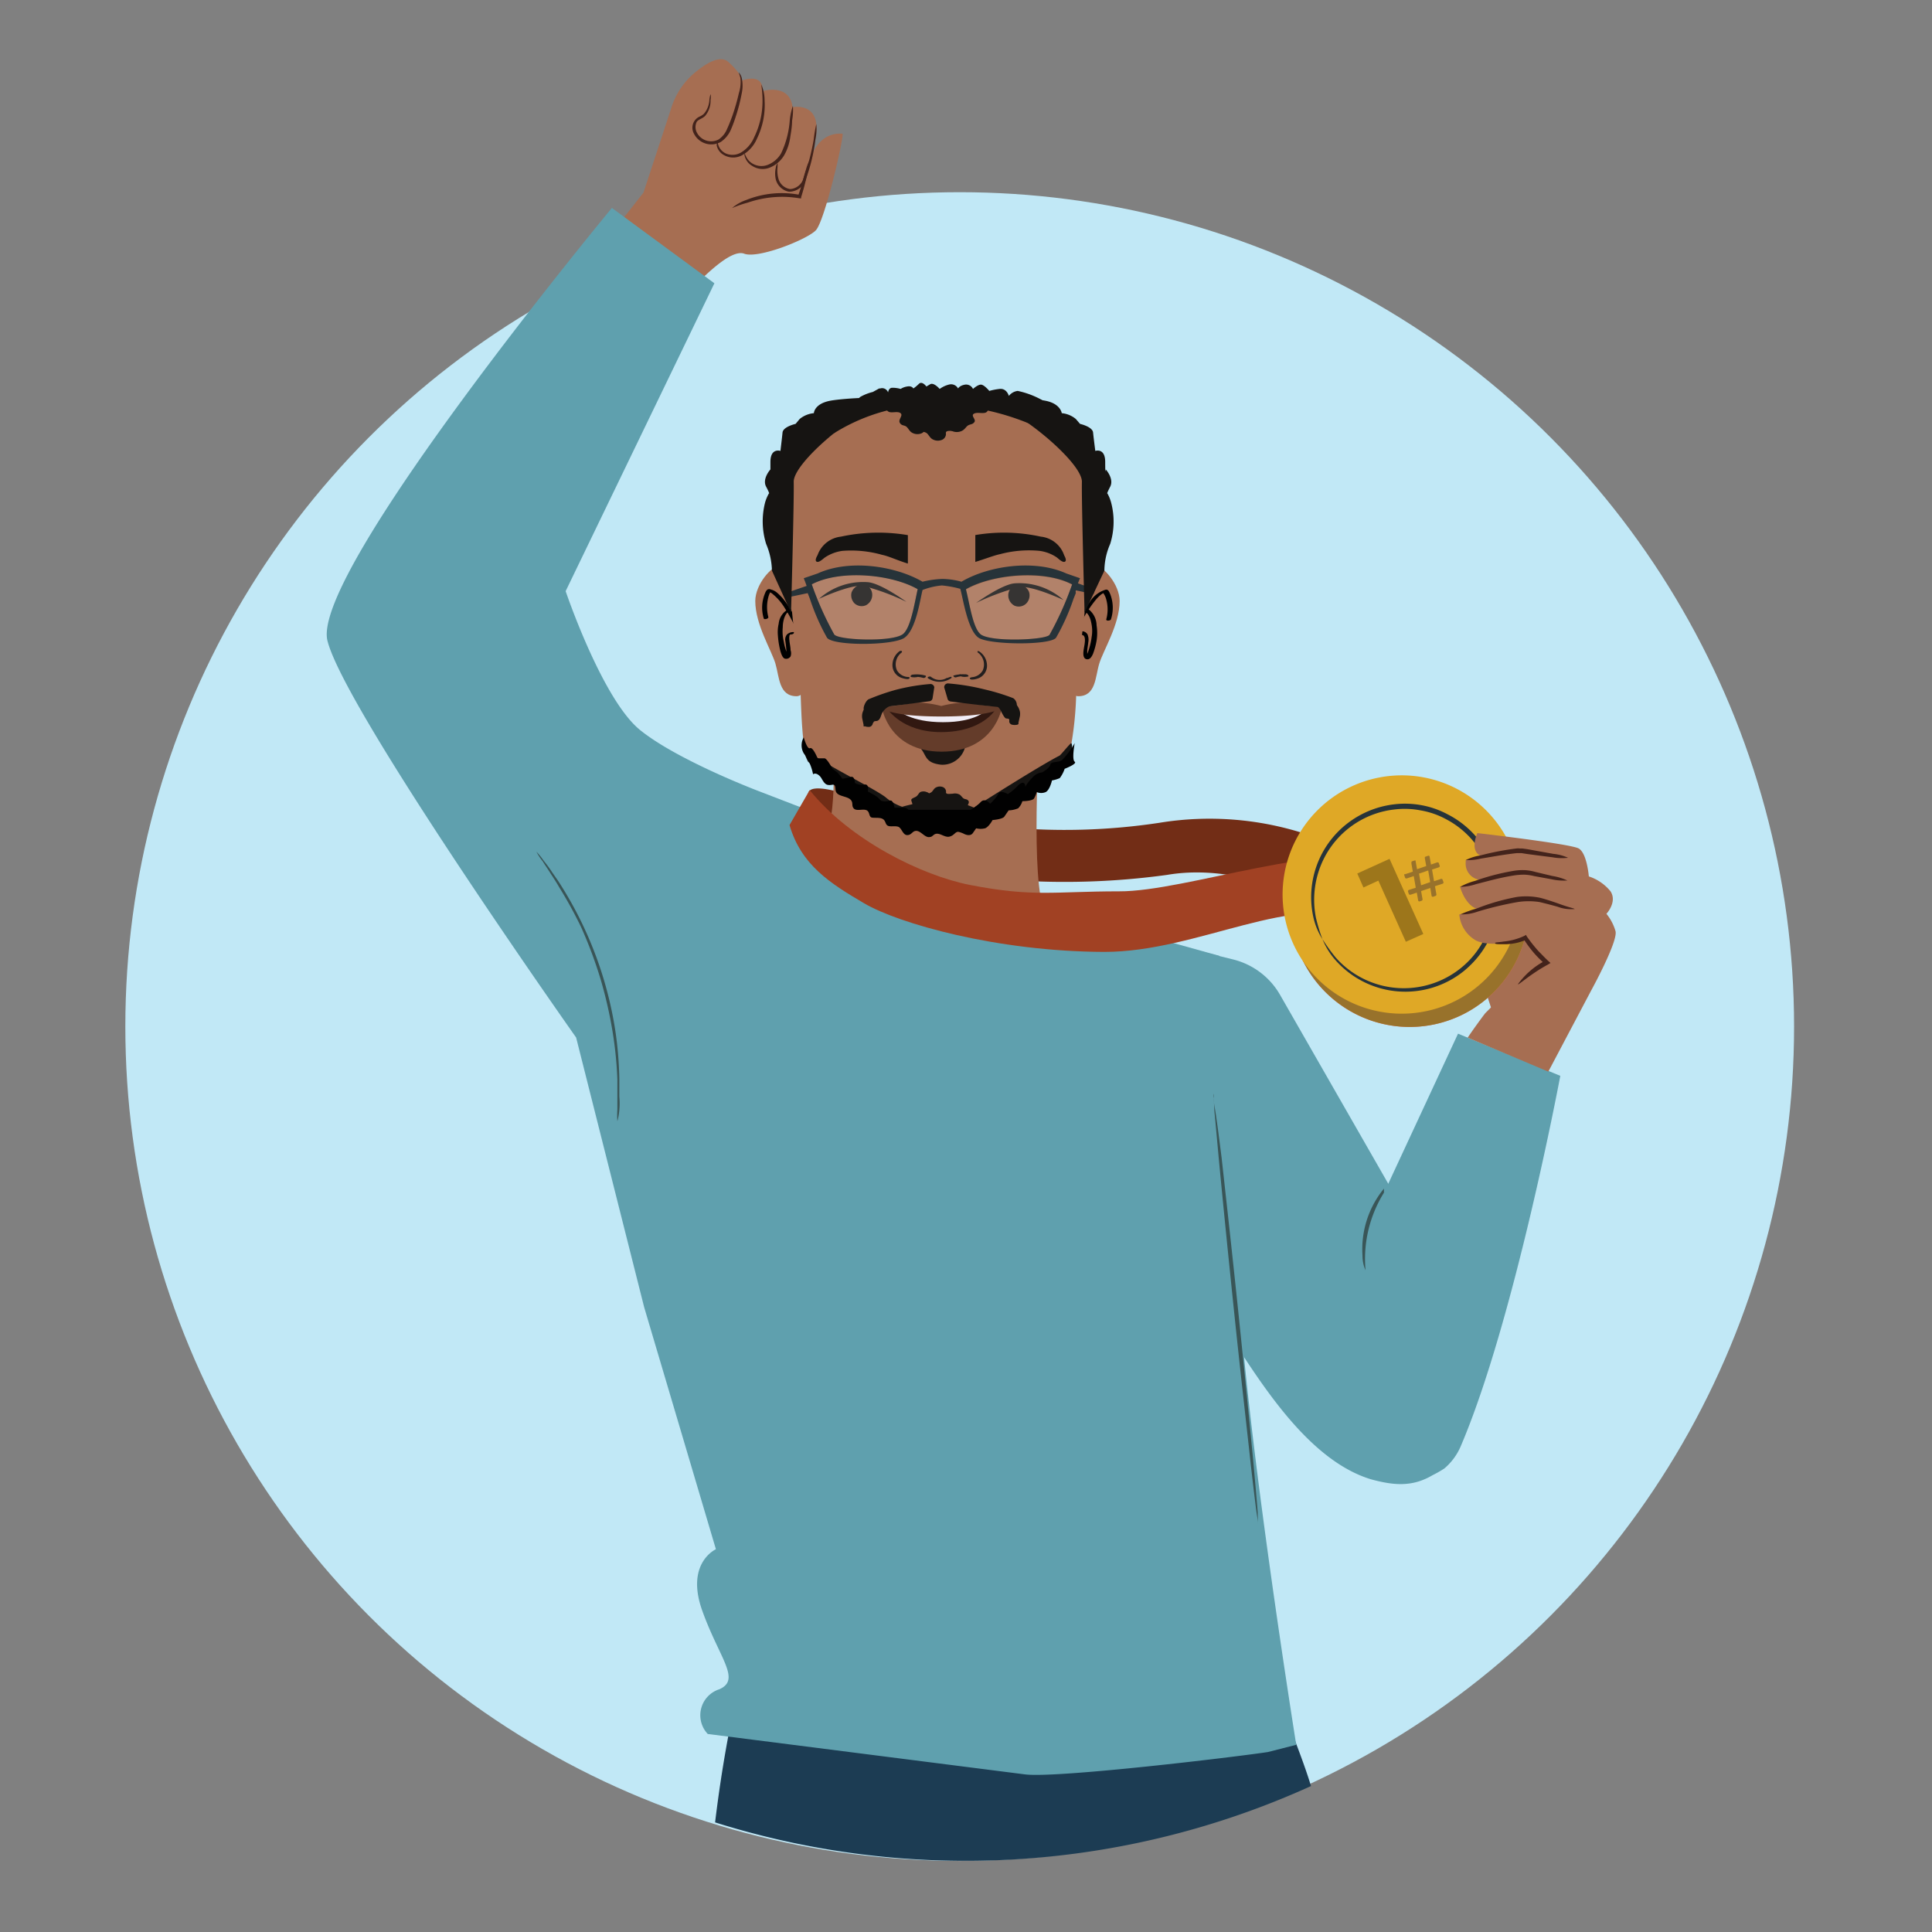 <svg xmlns="http://www.w3.org/2000/svg" viewBox="0 0 165.86 165.86"><rect x="0" y="0" width="165.86" height="165.86" fill="#808080" stroke="none"/><defs><style>.cls-1{fill:#c1e8f6;}.cls-2{fill:#1c3c53;}.cls-3{fill:#722d16;}.cls-14,.cls-4{fill:#43231b;}.cls-4{stroke:#543025;stroke-miterlimit:10;stroke-width:0.37px;}.cls-5{fill:#a66e52;}.cls-6{fill:#010101;}.cls-7{fill:#231f1f;}.cls-8{fill:#161412;}.cls-9{fill:#643c2a;}.cls-10{fill:#311811;}.cls-11{fill:#f1edf6;}.cls-12{fill:#fff;isolation:isolate;opacity:0.14;}.cls-13{fill:#273339;}.cls-15{fill:#5fa0ae;}.cls-16{fill:#395557;}.cls-17{fill:#a14123;}.cls-18{fill:#f37260;}.cls-19{fill:#98722b;}.cls-20{fill:#dfa826;}.cls-21{opacity:0.3;}</style></defs><g id="Layer_5" data-name="Layer 5"><circle class="cls-1" cx="82.39" cy="88.13" r="71.63"/><path class="cls-2" d="M61.39,156.45a71.71,71.71,0,0,0,51.16-3.12c-.66-2.14-1.44-4-1.59-4.51l-48.23-.89C62.73,148.06,62,151.38,61.39,156.45Z"/><path class="cls-3" d="M125.52,85a2,2,0,0,0,.56-2.61c-1.91-4.29.24-.45-3-3.75a29.05,29.05,0,0,0-10.85-7,26.65,26.65,0,0,0-12.72-1A54.37,54.37,0,0,1,86.22,71a57.38,57.38,0,0,1-12.89-2.61c-.92-.31-3.74-1.22-3.94-.31-.22,1.07,2.23,3.69,3.15,4,4.7,1.6,9.48,3.13,14.46,3.48a64.55,64.55,0,0,0,13.18-.45c4-.68,7.88.37,11.67,1.77,7.42,3,7.84.24,11.2,7.61a1.71,1.71,0,0,0,2.36.6Z"/><path class="cls-4" d="M77.27,57.09a5.19,5.19,0,0,0-.34-1.27,3.07,3.07,0,0,0-1-1.28,2.25,2.25,0,0,0-1.44-.45l.15.16c0-.64-.06-1.27-.14-1.9a3.67,3.67,0,0,0-.11-.74,2.05,2.05,0,0,0-.07.74c0,.45.05,1.14,0,1.87v.17h.16a2,2,0,0,1,1.24.41,3.61,3.61,0,0,1,1.3,2.35,9.67,9.67,0,0,0,.24,1.16A3.39,3.39,0,0,0,77.27,57.09Z"/><path class="cls-5" d="M71.39,62.45s.67,6.8-.53,9.51c-.36.81-11.32,5.65-11.32,5.65l24.93,8.25,13.15-4.1s-7.43-2.48-7.9-3.41c-1.3-2.56-.48-15.3-.48-15.3"/><path class="cls-5" d="M69.19,51.31s-1.4-2.71-2.35-2.71c-.58,0-2,1.55-2,3,0,2,1.39,4.22,1.73,5.37s.29,2.81,1.83,2.8c.6,0,1.35-1.28,1.35-1.28S69.51,53.1,69.19,51.31Z"/><path class="cls-6" d="M68.78,54a12.8,12.8,0,0,0-1.23-2.16,4.46,4.46,0,0,0-.89-1,1.26,1.26,0,0,0-.48-.23.33.33,0,0,0-.29,0,.58.58,0,0,0-.19.27,3.18,3.18,0,0,0-.14,2.19c0,.16.44.06.4-.1a3.38,3.38,0,0,1,0-1.7,1.92,1.92,0,0,1,.16-.42l.07-.11s0-.07,0,0l-.24.08H66l0,0,.07,0,.18.11a4.7,4.7,0,0,1,1.15,1.32,14.15,14.15,0,0,1,.93,1.71c.07.16.47,0,.4-.11Z"/><path class="cls-6" d="M68.2,54.27a.8.8,0,0,0-.63.19.68.68,0,0,0-.16.49,10,10,0,0,1,.12,1.32s0,.07,0,.1l0,0v0l.23,0-.08-.08a.77.77,0,0,1-.1-.18,4.62,4.62,0,0,1-.29-1,3.9,3.9,0,0,1-.09-1.27c0-.45.15-1.21.62-1.42.27-.11,0-.19-.14-.12a1.57,1.57,0,0,0-.83,1.24,3.2,3.2,0,0,0-.07,1A7.36,7.36,0,0,0,67,55.91c.06.19.15.51.34.62a.44.44,0,0,0,.53-.18.8.8,0,0,0,0-.53c0-.28-.08-.56-.1-.84a1.29,1.29,0,0,1,0-.39c0-.05.05-.08.07-.13s0,0,0,0h0a.39.39,0,0,0,.29-.07s.06-.11,0-.11Z"/><path class="cls-5" d="M91.76,51.31s1.4-2.71,2.36-2.71c.57,0,2,1.55,2,3,0,2-1.4,4.22-1.75,5.37s-.28,2.81-1.82,2.8c-.6,0-1.35-1.28-1.35-1.28S91.44,53.1,91.76,51.31Z"/><path class="cls-6" d="M92.55,54a10.79,10.79,0,0,1,1.5-2.48,3.24,3.24,0,0,1,.49-.49l.2-.13h0l0,0,.07,0s0,0,0,0h0l-.11,0a1.53,1.53,0,0,1,.27.56,3.24,3.24,0,0,1,0,1.72c0,.16.36.1.4,0A3.23,3.23,0,0,0,95.31,51c-.08-.18-.15-.41-.38-.38a2.4,2.4,0,0,0-1.38,1.07A12.31,12.31,0,0,0,92.18,54c-.08.19.32.15.38,0Z"/><path class="cls-6" d="M92.86,54.51c.44,0,.24.84.2,1.09s-.2,1,.3,1c.25,0,.38-.27.47-.46A6.2,6.2,0,0,0,94.14,55a4.18,4.18,0,0,0,0-1.32,1.77,1.77,0,0,0-.83-1.47c-.17-.07-.46.18-.23.27.44.19.57.76.64,1.18a3,3,0,0,1,0,1,5.94,5.94,0,0,1-.27,1.18,1.69,1.69,0,0,1-.15.37s-.06.07-.06.09l0,0c.31.09.1,0,.1,0s0-.13,0-.19,0-.19,0-.29.07-.46.09-.69a1.19,1.19,0,0,0-.07-.67.55.55,0,0,0-.56-.26c-.23,0-.31.31,0,.3Z"/><path class="cls-5" d="M93.11,52.6c-.2,2.14-.61,4.16-.71,6.41a30.15,30.15,0,0,1-.64,6c-.18.43-.73.8-1.07,1.13a22.29,22.29,0,0,1-6.47,4.49,14.2,14.2,0,0,1-3.68.43,14.63,14.63,0,0,1-3.69-.42,22.81,22.81,0,0,1-4-2.53,12.53,12.53,0,0,1-3.62-3.24,3.23,3.23,0,0,1-.27-1.41c-.16-1.49-.19-3-.25-4.49-.1-2.25-.52-4.26-.71-6.41s-.44-11.09.19-12.8,8.17-6.31,12.38-6.31c2.94,0,7.54,2.26,10.24,4.21a6.61,6.61,0,0,1,2.14,2.1C93.55,41.51,93.31,50.45,93.11,52.6Z"/><path class="cls-7" d="M81.3,58.19a1.18,1.18,0,0,1-1.37-.08c-.08-.08-.37,0-.27.11a1.77,1.77,0,0,0,2,0,.07.07,0,0,0,0-.12c-.06,0-.27.07-.32.11"/><path class="cls-7" d="M79.46,58a2.86,2.86,0,0,0-1.13-.08.24.24,0,0,0-.15.09s0,.08,0,.1a1.3,1.3,0,0,0,.62,0A.23.23,0,0,0,79,58c0-.06,0-.08-.1-.07a.86.86,0,0,1-.5,0l-.13.19a2.46,2.46,0,0,1,1,.08.23.23,0,0,0,.19-.07s.07-.1,0-.12"/><path class="cls-7" d="M81.84,58a3.08,3.08,0,0,1,1.13-.1.26.26,0,0,1,.16.09.06.06,0,0,1,0,.08s0,0,0,0a1.19,1.19,0,0,1-.62,0,.25.25,0,0,1-.17-.11c0-.06.05-.09.1-.08a.82.82,0,0,0,.49,0l.14.18a2.47,2.47,0,0,0-1,.09.22.22,0,0,1-.19-.06s-.07-.1,0-.12"/><path class="cls-7" d="M78,58.12a1.16,1.16,0,0,1-1-.58A1.27,1.27,0,0,1,77.43,56s0-.09,0-.1a.21.21,0,0,0-.2,0,1.48,1.48,0,0,0-.61,1.32,1.16,1.16,0,0,0,.86,1,1.56,1.56,0,0,0,.42.08s.16,0,.18-.08,0-.08-.07-.09"/><path class="cls-7" d="M83.37,58.14a1.17,1.17,0,0,0,1-.59A1.27,1.27,0,0,0,83.92,56s0-.08,0-.1a.24.24,0,0,1,.2.06,1.47,1.47,0,0,1,.61,1.31,1.17,1.17,0,0,1-.86,1,1.41,1.41,0,0,1-.41.07c-.06,0-.16,0-.19-.08s0-.08.08-.08"/><path class="cls-8" d="M74.46,50.24a1,1,0,0,0-1.07.2,1,1,0,0,0-.29.44,1,1,0,0,0,.24.9.91.91,0,0,0,1,.18,1,1,0,0,0,.5-1.17.93.93,0,0,0-.43-.54"/><path class="cls-8" d="M87,50.24a1,1,0,0,1,1.07.2.88.88,0,0,1,.29.44,1,1,0,0,1-.23.9A.92.92,0,0,1,87.1,52a1,1,0,0,1-.5-1.17.93.93,0,0,1,.43-.54"/><path class="cls-8" d="M83.8,51.76s2.18-1.58,3.29-1.68a5.69,5.69,0,0,1,4.21,1.43s-2.65-1.25-3.8-1.11A19.6,19.6,0,0,0,83.8,51.76Z"/><path class="cls-8" d="M77.82,51.67s-2.18-1.59-3.3-1.69a5.69,5.69,0,0,0-4.21,1.43s2.66-1.25,3.8-1.11A19.61,19.61,0,0,1,77.82,51.67Z"/><path class="cls-8" d="M77.94,45.94v1.17c0,.3,0,1,0,1.27-.87-.26-1.65-.64-2.22-.75a9.75,9.75,0,0,0-3.39-.34,3.54,3.54,0,0,0-1.47.54c-.15.09-.54.5-.75.39s.06-.52.08-.57a2.41,2.41,0,0,1,2-1.58,15.23,15.23,0,0,1,5.75-.13"/><path class="cls-8" d="M83.73,45.94v2.3c.86-.26,1.6-.56,2.14-.67a9.62,9.62,0,0,1,3.37-.28,3.45,3.45,0,0,1,1.45.54c.14.09.52.5.73.39s-.06-.52-.07-.57a2.37,2.37,0,0,0-2-1.58,14.76,14.76,0,0,0-5.66-.13"/><path class="cls-8" d="M68.94,63.6A4.16,4.16,0,0,0,70,64.94c1.71,1.14,5,2.74,6,3.48a4.4,4.4,0,0,0,1.45.84,14.7,14.7,0,0,1,3.16-.53,7.35,7.35,0,0,1,3,.6s5.61-3.58,7.35-4.46c.12-.07.92-1.07,1-1.07s.66,1.36-3.21,4c-2.68,1.83-3.4,2.71-5.55,3.16a12.62,12.62,0,0,1-6.42-.31,38.38,38.38,0,0,1-7.41-5.26A3.65,3.65,0,0,1,68.94,63.6Z"/><path class="cls-8" d="M78.89,64.09l4-.15a2,2,0,0,1-2.09,1.71C79.28,65.48,79.6,64.76,78.89,64.09Z"/><path class="cls-9" d="M80.84,61c-2,0-5.12-.22-5.12-.22s.59,3.75,5.12,3.75S86,60.79,86,60.79,82.79,61,80.84,61Z"/><path class="cls-10" d="M80.86,61c-.93,0-4.68-.15-4.68-.15s1.24,2,4.6,2c3.65,0,4.72-2,4.72-2Z"/><path class="cls-11" d="M80.9,61.15c-.93,0-3.75-.15-3.75-.15s1,1,3.81,1,3.67-1,3.67-1Z"/><path class="cls-9" d="M86.17,60.51a6.9,6.9,0,0,1-1.1.11c-.77-.06-1.7-.26-2.26-.3a8.62,8.62,0,0,0-2,.29,8.72,8.72,0,0,0-2-.29c-.56,0-1.49.24-2.26.3a6.9,6.9,0,0,1-1.1-.11c-.1,0,.13,1,5.33,1S86.31,60.54,86.17,60.51Z"/><path class="cls-8" d="M80.2,59.05l-.14.9a.31.31,0,0,1-.27.25c-.91.12-4.38.6-5.2.58h-.06l-.27.23c-.31-.06.06-.92.36-1a19.26,19.26,0,0,1,2.21-.77,17,17,0,0,1,3.06-.52.33.33,0,0,1,.32.31S80.2,59,80.2,59.05Z"/><path class="cls-8" d="M81.07,59.05l.27.92a.31.31,0,0,0,.26.25c.92.12,4.39.56,5.22.54h.05l.27-.06c.31-.07.09-.67-.2-.78a18.29,18.29,0,0,0-2.39-.73,19.07,19.07,0,0,0-3.17-.52.32.32,0,0,0-.32.31A.17.17,0,0,0,81.07,59.05Z"/><path class="cls-12" d="M90.1,54.5c-.32.44-4.84.63-5.85,0-.7-.46-1-2.64-1.31-3.89,2.29-1.3,6.68-1.69,9.1-.41A26.74,26.74,0,0,1,90.1,54.5Z"/><path class="cls-12" d="M71.63,54.5a26.79,26.79,0,0,1-1.95-4.34c2.43-1.28,6.82-.89,9.11.41-.29,1.25-.61,3.43-1.32,3.89-1,.67-5.53.48-5.84,0Z"/><path class="cls-13" d="M67.87,51.23l1.47-.31.19.49A18.62,18.62,0,0,0,71,54.75c.51.71,5.67.69,6.65,0s1.31-3.14,1.55-4.1a6,6,0,0,1,1.66-.39,9.35,9.35,0,0,1,1.58.29c.24.86.64,3.58,1.57,4.2s6.14.66,6.65,0a18.62,18.62,0,0,0,1.5-3.34l.2-.5a.45.45,0,0,1,0-.23l1.52.32.12-.41-1.46-.51c.06-.15.11-.3.18-.44l-1.18-.41c-2.73-1.24-6.68-.66-9,.71a6.42,6.42,0,0,0-1.63-.24,8.2,8.2,0,0,0-1.71.24c-2.36-1.37-6.3-1.95-9-.71L69,49.64c.09.21.17.44.25.66l-1.48.51Zm15.06-.65c2.3-1.3,6.68-1.69,9.11-.41A27.53,27.53,0,0,1,90.1,54.5c-.32.44-4.84.63-5.85,0-.71-.45-1-2.63-1.32-3.88Zm-13.25-.41c2.43-1.28,6.81-.89,9.1.41-.28,1.25-.61,3.43-1.31,3.89-1,.67-5.53.48-5.85,0a27.63,27.63,0,0,1-1.94-4.34Z"/><path class="cls-8" d="M93.11,52.6s-.27-9.66-.23-11.23S88,35.65,85.5,34.76s2.9-.61,4.23-.36,1.42,1.07,1.42,1.07a2.21,2.21,0,0,1,1.21.5l.36.42s1.07.24,1.12.74.19,1.58.19,1.58.85-.29.85.95.05.64.05.64.73.8.38,1.48-.24.58-.24.58a3.49,3.49,0,0,1,.31.75,6.41,6.41,0,0,1-.07,3.58,5.83,5.83,0,0,0-.5,2.3Z"/><path class="cls-8" d="M67.91,52.6s.27-9.66.23-11.23,4.84-5.72,7.38-6.61-2.83-.62-4.23-.36-1.42,1.07-1.42,1.07a2.25,2.25,0,0,0-1.22.5l-.35.42s-1.07.24-1.12.74S67,38.71,67,38.71s-.86-.29-.86.95,0,.64,0,.64-.73.8-.37,1.48.24.58.24.58a3.53,3.53,0,0,0-.32.75,6.52,6.52,0,0,0,.08,3.58,6.2,6.2,0,0,1,.5,2.3Z"/><path class="cls-8" d="M89.61,34.43a7.49,7.49,0,0,0-2.24-.87,1.13,1.13,0,0,0-.76.43s-.18-.68-.81-.6a5.35,5.35,0,0,0-.87.17s-.44-.54-.72-.54-.68.37-.68.37a.65.65,0,0,0-.68-.37c-.48.08-.6.33-.6.33a.68.68,0,0,0-.76-.34,2.28,2.28,0,0,0-.82.38s-.5-.59-.82-.4l-.32.19s-.36-.5-.64-.23a3.64,3.64,0,0,1-.48.4s-.12-.25-.53-.17a1.41,1.41,0,0,0-.56.21,2.46,2.46,0,0,0-.72-.1c-.32,0-.36.4-.36.4a.54.54,0,0,0-.68-.34l-.09,0-.54.3a4.25,4.25,0,0,0-1.07.42c-.36.24-.2,1-.2,1l-2.15,2.18a16,16,0,0,1,8.84-2.5,21.28,21.28,0,0,1,9.54,2.32Z"/><path class="cls-8" d="M83.8,34.62a2.17,2.17,0,0,1,.86.27.29.29,0,0,1,.12.39.32.32,0,0,1-.19.15c-.3.09-.75-.07-1,.1s.21.47.07.69-.35.19-.53.29-.27.31-.48.44a1,1,0,0,1-.79.1c-.26-.08-.43-.27-.42-.44a.33.33,0,0,0,0-.14c-.12-.22-.73,0-1-.15s-.08-.2-.12-.3a.66.66,0,0,0-.21-.23l-.58-.48a.54.54,0,0,1-.18-.19c-.07-.16.1-.33.32-.41a2.51,2.51,0,0,1,.72-.11c1,0,2-.07,3-.06"/><path class="cls-8" d="M77.11,34.44a1.93,1.93,0,0,0-.87.3.35.35,0,0,0-.1.48.55.55,0,0,0,.17.14c.31.11.75-.08,1,.11s-.21.54-.07.81.35.21.53.32.27.37.47.51a.93.93,0,0,0,.79.12.58.58,0,0,0,.43-.51.43.43,0,0,1,0-.16c.12-.26.73,0,1-.17s.08-.23.12-.34a.71.71,0,0,1,.21-.27l.58-.54a.79.79,0,0,0,.18-.22c.06-.18-.1-.38-.32-.47a2,2,0,0,0-.71-.14c-1,0-2-.07-3-.07"/><path class="cls-8" d="M78.85,35a1.8,1.8,0,0,0-.87.29.36.36,0,0,0-.1.49.37.37,0,0,0,.17.13c.31.11.76-.08,1,.12s-.2.53-.06.8.35.22.53.33.27.36.47.51a.93.93,0,0,0,.79.12.56.56,0,0,0,.43-.52.43.43,0,0,1,0-.16c.12-.25.73,0,1-.17s.08-.22.12-.34a.79.79,0,0,1,.21-.27l.58-.55a.55.55,0,0,0,.18-.22c.06-.18-.1-.38-.32-.47a2.23,2.23,0,0,0-.72-.13q-1.5-.08-3-.06"/><path class="cls-8" d="M87,60.25a1.41,1.41,0,0,1,.56.85,1.2,1.2,0,0,1,0,.38l-.13.58a.18.18,0,0,1,0,.1.23.23,0,0,1-.12.06,1.07,1.07,0,0,1-.4,0,.32.32,0,0,1-.27-.27.49.49,0,0,0,0-.17c0-.1-.18-.08-.29-.11s-.32-.41-.43-.66a1.44,1.44,0,0,0-.85-.68,2.62,2.62,0,0,1-.53-.2.53.53,0,0,1-.29-.45"/><path class="cls-8" d="M74.59,60.44a1.36,1.36,0,0,0-.57.85,1.24,1.24,0,0,0,0,.38l.12.57a.22.22,0,0,0,0,.11.16.16,0,0,0,.11,0,.92.92,0,0,0,.4.05.34.34,0,0,0,.27-.27A.49.49,0,0,1,75,62c0-.1.19-.09.29-.11.27-.07.32-.41.43-.66a1.41,1.41,0,0,1,.85-.68,2.49,2.49,0,0,0,.54-.2.54.54,0,0,0,.29-.45"/><path class="cls-5" d="M72.32,11.48c.21,0-1.5,7.5-2.29,8.3s-4.94,2.45-6.14,2S60.25,24,59.68,24.43l-6.63-5.11,2.19-2.78,2.37-7.21a6.44,6.44,0,0,1,1.93-3c1-.85,2.27-1.67,3-1,1.27,1.14,1.11,1.6,1.11,1.6s1.87-.77,1.82.89c0,0,2.32-.7,2.57,1.38,0,0,2.47-.49,2,2.49l-.48,2S70.15,11.32,72.32,11.48Z"/><path class="cls-14" d="M62.86,17.85a3.66,3.66,0,0,1,1.2-.68,8.16,8.16,0,0,1,4.61-.44l-.16.1c.33-.91.5-1.73.69-2.3a3.42,3.42,0,0,1,.37-.88,4.27,4.27,0,0,1-.19.93,23.6,23.6,0,0,1-.6,2.34l0,.11-.11,0a9.39,9.39,0,0,0-1.3-.13,9.14,9.14,0,0,0-3.19.5C63.31,17.63,62.85,17.88,62.86,17.85Z"/><path class="cls-14" d="M61,8.08a1.2,1.2,0,0,1,0,.5,2,2,0,0,1-.44,1.34c-.21.25-.59.32-.74.53a1,1,0,0,0,0,.92,1.38,1.38,0,0,0,1.86.61h0l0,0a2,2,0,0,0,.75-.94c.17-.36.31-.74.44-1.09A18.5,18.5,0,0,0,63.43,8a3.12,3.12,0,0,0,.13-1.32,3.53,3.53,0,0,0-.15-.46s.16.11.26.44a3.11,3.11,0,0,1,0,1.39,14.9,14.9,0,0,1-.52,2,11.13,11.13,0,0,1-.43,1.14,2.42,2.42,0,0,1-.85,1,1.67,1.67,0,0,1-2.25-.63h0l-.06-.11A1.05,1.05,0,0,1,60.08,10a1.41,1.41,0,0,0,.35-.23,2,2,0,0,0,.47-1.2A2.42,2.42,0,0,1,61,8.08Z"/><path class="cls-14" d="M61.6,12.13a1.55,1.55,0,0,0,.08.36,1.22,1.22,0,0,0,.62.68,1.44,1.44,0,0,0,1.32-.08,2.78,2.78,0,0,0,1.12-1.3,7.07,7.07,0,0,0,.72-3.16,9.2,9.2,0,0,0-.11-1.39,3.4,3.4,0,0,1,.29,1.37,6.59,6.59,0,0,1-.66,3.3,2.93,2.93,0,0,1-1.26,1.41,1.6,1.6,0,0,1-1.56,0,1.24,1.24,0,0,1-.63-.82A.78.78,0,0,1,61.6,12.13Z"/><path class="cls-14" d="M63.94,13.18a1.94,1.94,0,0,0,.13.3,1.39,1.39,0,0,0,.6.6,1.49,1.49,0,0,0,1.22.08,2.29,2.29,0,0,0,1.17-1,7.92,7.92,0,0,0,.74-2.84,5.2,5.2,0,0,1,.27-1.23A5.22,5.22,0,0,1,68,10.36c0,.39-.06.84-.15,1.36a4.37,4.37,0,0,1-.53,1.61A2.53,2.53,0,0,1,66,14.42a1.63,1.63,0,0,1-1.41-.17,1.35,1.35,0,0,1-.62-.73C63.89,13.31,63.9,13.17,63.94,13.18Z"/><path class="cls-14" d="M66.75,14a2.41,2.41,0,0,1,0,.38,2.6,2.6,0,0,0,.09,1,1.22,1.22,0,0,0,1,.85,1.28,1.28,0,0,0,1.16-1,18.85,18.85,0,0,0,.85-3.22,12.45,12.45,0,0,1,.23-1.36A4.69,4.69,0,0,1,70,12a15.36,15.36,0,0,1-.78,3.28,1.53,1.53,0,0,1-1.48,1.18,1.44,1.44,0,0,1-1.14-1.06,2.28,2.28,0,0,1,0-1A.81.81,0,0,1,66.75,14Z"/><path class="cls-15" d="M106.34,104.79c1.11-7.47-1.65-22.73-1.65-22.73L93.69,79l-3.81-1.48C83,80.1,74.51,77.73,71.3,70.58a.89.89,0,0,1-.08-.32l-6-2.31s-7-2.64-10.26-5.27-6.4-11.93-6.4-11.93L61.33,24.32l-8.8-6.47S26.65,49.09,28.11,55,49.46,89.07,49.46,89.07l5.84,23.15L61.46,133s-2.64,1.18-1.17,5.28,3.35,5.9,1.47,6.74a2.34,2.34,0,0,0-1,3.84L88,152.33c2.76.34,18.1-1.5,20.85-1.92l2.43-.62S105.25,112.13,106.34,104.79Z"/><path class="cls-16" d="M53,96.26a7.85,7.85,0,0,1,0-1V94.15c0-.45,0-1,0-1.5a33.92,33.92,0,0,0-.38-3.89,37.34,37.34,0,0,0-1.05-4.66,37.67,37.67,0,0,0-1.67-4.48A36.82,36.82,0,0,0,48,76.16c-.27-.48-.56-.9-.8-1.28s-.46-.69-.61-.94a4.84,4.84,0,0,1-.54-.82,5.55,5.55,0,0,1,.61.75c.19.24.43.54.68.92s.55.77.84,1.25a32.65,32.65,0,0,1,4.68,12.68,32.19,32.19,0,0,1,.31,3.92v1.51a6.14,6.14,0,0,1,0,1.14A5.31,5.31,0,0,1,53,96.26Z"/><g id="freepik--Character--inject-2"><path class="cls-15" d="M117.71,127c1.93.52,3.52.68,5.28-.36a9.18,9.18,0,0,0,1-.57,5.12,5.12,0,0,0,1.39-1.86c4.62-10.76,8.57-31.85,8.57-31.85l-8.78-3.62-9.86,21.21,0,.1a25.28,25.28,0,0,1,.54,5.06c0,1.48,0,3,.2,4.46a17.51,17.51,0,0,0,1.15,4.61C117.5,125,117.35,126.21,117.71,127Z"/><path class="cls-15" d="M117.71,127c-.1-.67,1-.84.91-1.52a26.25,26.25,0,0,1,.75-10.14c.9-2.83,2.27-5.5,2.84-8.43L109.87,85.37a6.42,6.42,0,0,0-4-3l-2.34-.58c-.54,6.4-2.08,12.69-2.17,19.13a46.63,46.63,0,0,0,1.44,11.34,58.67,58.67,0,0,0,3.41,10.22l-.56-7.74C108.47,119.09,112.45,125.41,117.71,127Z"/><path class="cls-16" d="M118.81,102.39l0-.35,0,0a8.2,8.2,0,0,0-1.84,5.76,3,3,0,0,0,.26,1.25A10.78,10.78,0,0,1,118.81,102.39Z"/><path class="cls-16" d="M108,130.85c0-.31-.08-.65-.14-1.09-.13-1-.29-2.35-.48-4-.37-3.44-.9-8-1.44-13.2s-1-9.82-1.32-13.2c-.15-1.65-.27-3-.37-4,0-.43-.05-.8-.07-1.09a1.21,1.21,0,0,1,0-.38,1.58,1.58,0,0,1,0,.38c0,.32.09.66.15,1.09.16,1,.33,2.34.54,4,.37,3.35.89,8,1.43,13.2s1,9.82,1.32,13.2c.15,1.65.27,3,.35,4"/><path class="cls-17" d="M119.36,74.14c-5.18-2.21-17.51,2.41-23.29,2.38-5.56,0-7.31.52-12.81-.55-4.08-.8-10.26-3.81-13.75-8.14l-1.73,3c1,3.43,3.48,5,6.41,6.72s11.34,4.14,20.61,4.17c8.14,0,16.24-5.24,22.5-2.65"/><path class="cls-5" d="M132.54,84.53A34.1,34.1,0,0,0,133.61,81l-2.46-6.69-4.75,7s1.77,6,2,6.21C128.37,87.5,132.42,84.55,132.54,84.53Z"/><path class="cls-18" d="M116.49,68.76h0a10.23,10.23,0,1,1-4.64,13.71h0a10.23,10.23,0,0,1,4.64-13.71Z"/><path class="cls-19" d="M116.49,68.76h0a10.23,10.23,0,1,1-4.64,13.71h0a10.23,10.23,0,0,1,4.64-13.71Z"/><path class="cls-20" d="M115.81,67.62h0a10.23,10.23,0,1,1-4.64,13.71h0A10.23,10.23,0,0,1,115.81,67.62Z"/><path class="cls-13" d="M112.75,78.74a8,8,0,0,1,3-8.11,8.11,8.11,0,0,1,3.94-1.58,7.85,7.85,0,0,1,2.32.07,7.66,7.66,0,0,1,2.27.79,8.05,8.05,0,0,1,2.14,12.76c-.21.22-.43.42-.66.62a8,8,0,0,1-11.23-1l0,0a6.31,6.31,0,0,1-1-1.67,15.57,15.57,0,0,0,1.13,1.57c.15.17.3.33.47.49a7.8,7.8,0,0,0,11-.23,7.69,7.69,0,0,0-2-12.13,7.05,7.05,0,0,0-2.18-.75,7.14,7.14,0,0,0-2.21-.08,7.74,7.74,0,0,0-6.08,4.21,7.9,7.9,0,0,0-.69,5.08,14.62,14.62,0,0,0,.56,1.85A6,6,0,0,1,112.75,78.74Z"/><g class="cls-21"><path class="cls-6" d="M119.29,73.73l2.9,6.45-1.5.67-2.36-5.25-1.28.59-.53-1.2Z"/></g><path class="cls-5" d="M126,89.08,132.92,92l3.65-6.91s2.35-4.27,2.12-5.15a4.17,4.17,0,0,0-.78-1.49s.94-1,.36-1.92a4,4,0,0,0-1.87-1.29s-.16-2-.87-2.4-8.7-1.32-8.7-1.32-.77,1.64.43,2l-1.43.33a1,1,0,0,0,0,.16,1.4,1.4,0,0,0,1.26,1.53l-1.74.61s.43,1.63,1.56,1.91l-1.63.45a2.85,2.85,0,0,0,1.43,2.23c1.34.68,4.28-.09,4.28-.09l1.61,1.85A47.09,47.09,0,0,0,127.49,87C126.54,88.26,126,89.08,126,89.08Z"/><path class="cls-14" d="M126.76,78a18.29,18.29,0,0,1,3.48-1,5.9,5.9,0,0,1,2,.08c.53.14,1,.3,1.55.49.85.32,1.4.42,1.39.47a3.28,3.28,0,0,1-1.47-.2c-.49-.14-1-.27-1.54-.4a6.23,6.23,0,0,0-1.88,0,29,29,0,0,0-3.43.82,4.09,4.09,0,0,1-1.47.24A8.25,8.25,0,0,1,126.76,78Z"/><path class="cls-14" d="M132.66,82.47l0,.31a9.73,9.73,0,0,1-.86-.84,10.19,10.19,0,0,1-1-1.33l.24.06a4.64,4.64,0,0,1-1.94.39c-.48,0-.75,0-.75-.09s.27-.06.73-.14a5.41,5.41,0,0,0,1.77-.48l.15-.09.08.14a13.59,13.59,0,0,0,1,1.26c.27.27.56.58.83.83l.2.18-.23.14c-1.54.84-2.51,1.77-2.57,1.69A6.72,6.72,0,0,1,132.66,82.47Z"/><path class="cls-14" d="M133.18,75.48l-1.48-.27a3.87,3.87,0,0,0-.84-.12,5.49,5.49,0,0,0-.91.07c-1.27.2-2.41.54-3.23.74a4.65,4.65,0,0,1-1.38.24,5.61,5.61,0,0,1,1.3-.52,19.43,19.43,0,0,1,3.25-.85,4.72,4.72,0,0,1,1-.07,3.94,3.94,0,0,1,.9.15l1.47.35a4.88,4.88,0,0,1,1.3.39A4.85,4.85,0,0,1,133.18,75.48Z"/><path class="cls-14" d="M133.3,73.6l-1.4-.18-.83-.11-.44-.07-.22,0h-.2c-1.18.13-2.26.34-3.08.47a4.79,4.79,0,0,1-1.3.13,4.16,4.16,0,0,1,1.25-.4,23.39,23.39,0,0,1,3.11-.6,1.22,1.22,0,0,1,.27,0l.23,0,.43.06.83.15,1.39.25a4.07,4.07,0,0,1,1.28.34A4.5,4.5,0,0,1,133.3,73.6Z"/></g><path class="cls-19" d="M121.89,77.38a.11.11,0,0,1-.08,0,.13.13,0,0,1-.06-.07l-.12-.68-.53.18H121a.16.16,0,0,1-.06-.08l-.06-.18a.12.12,0,0,1,.07-.15h0l.59-.19-.17-1-.59.2a.17.17,0,0,1-.1,0,.12.12,0,0,1-.06-.08l-.06-.18a.17.17,0,0,1,0-.1.09.09,0,0,1,.07,0l.66-.22-.12-.68V74a.11.11,0,0,1,.07-.06l.2-.07h.09s0,0,0,.07l.12.68.79-.27-.12-.67V73.6a.09.09,0,0,1,.07-.06l.2-.07a.14.14,0,0,1,.09,0,.08.08,0,0,1,.05.07l.12.68.52-.18a.17.17,0,0,1,.1,0,.16.16,0,0,1,.06.08l.06.18a.09.09,0,0,1,0,.1.11.11,0,0,1-.07.06l-.58.19.17,1,.58-.19a.09.09,0,0,1,.1,0,.11.11,0,0,1,.06.07l.06.18a.09.09,0,0,1,0,.1.12.12,0,0,1-.08.06l-.64.21.12.68a.12.12,0,0,1-.07.15h0l-.19.07a.14.14,0,0,1-.09,0,.13.13,0,0,1-.06-.07l-.11-.68-.79.27.12.68a.12.12,0,0,1-.08.15h0ZM122,76l.78-.27-.17-1-.79.27Z"/><path class="cls-8" d="M77.44,69.86a1.57,1.57,0,0,0,.66.22l.27.08c.76,0,1.52,0,2.28,0a1.54,1.54,0,0,0,.56-.1l.05,0c.57,0,1.13,0,1.7,0l.26-.07a1.57,1.57,0,0,0,.67-.19.24.24,0,0,0,.09-.3.21.21,0,0,0-.15-.11c-.23-.08-.57,0-.73-.08s.16-.36.05-.54-.27-.14-.4-.21-.22-.24-.36-.34a.84.84,0,0,0-.6-.08c-.22,0-.5.07-.57-.07a.29.29,0,0,1,0-.13.45.45,0,0,0-.33-.39.71.71,0,0,0-.6.09c-.15.11-.2.28-.36.39l-.17.08a.49.49,0,0,0-.2-.11A.71.71,0,0,0,79,68c-.15.12-.2.29-.36.39s-.34.13-.4.25.23.45,0,.62-.5,0-.74.08a.27.27,0,0,0-.18.33A.31.31,0,0,0,77.44,69.86Z"/><path class="cls-6" d="M69,64.67a4.3,4.3,0,0,1,.8,1.8c.24-.17.56.08.71.33s.3.56.6.59.37-.07.5,0,.09.34.14.52c.15.56,1.2.37,1.39.93.06.17,0,.37.12.52.24.38,1-.05,1.26.3.11.13.1.35.23.48s.7,0,1,.15.23.44.44.58.64,0,.93.11.38.69.74.71.44-.29.7-.35c.47-.11.83.64,1.29.51.17,0,.27-.19.44-.25.4-.14.81.33,1.23.22s.46-.41.75-.41a2.27,2.27,0,0,1,.46.16s.55.32.8-.07l.27-.39a1.63,1.63,0,0,0,.76,0c.33-.11.65-.71.65-.71s.81-.06,1-.28l.38-.55a2.32,2.32,0,0,0,.82-.18,1.46,1.46,0,0,0,.36-.61s.84,0,1-.23A2.43,2.43,0,0,0,89,68a1,1,0,0,0,.77,0c.36-.18.54-1,.54-1a3,3,0,0,0,.67-.2A2.81,2.81,0,0,0,91.4,66s1.12-.43.86-.61,0-1.59,0-1.59a7.17,7.17,0,0,1-1.09,1.46c-.36.24-.93.07-1,.39s-.71.66-.71.66a1.28,1.28,0,0,0-.85.47,3.61,3.61,0,0,0-.59.76s0-.69-.62-.11a4.17,4.17,0,0,1-.88.74s-.67-.41-.82,0A3.67,3.67,0,0,1,85,69s-.44-.55-.81-.14a3.77,3.77,0,0,1-.87.66l-5.33,0a.54.54,0,0,0-.4-.18l-.8,0s-.11-.74-.41-.6a1.2,1.2,0,0,1-.75,0,2.3,2.3,0,0,0-.46-.42c-.25-.16-.67-.37-.67-.37s.14-.69-.29-.59a1.18,1.18,0,0,1-.82-.15s0-.61-.35-.51a4.29,4.29,0,0,1-.73.15,3.93,3.93,0,0,0-.44-.55L71.47,66s-.47-.9-.69-.9-.59,0-.59,0-.4-1-.65-.87-.54-.93-.54-.93A1.37,1.37,0,0,0,69,64.67Z"/></g></svg>